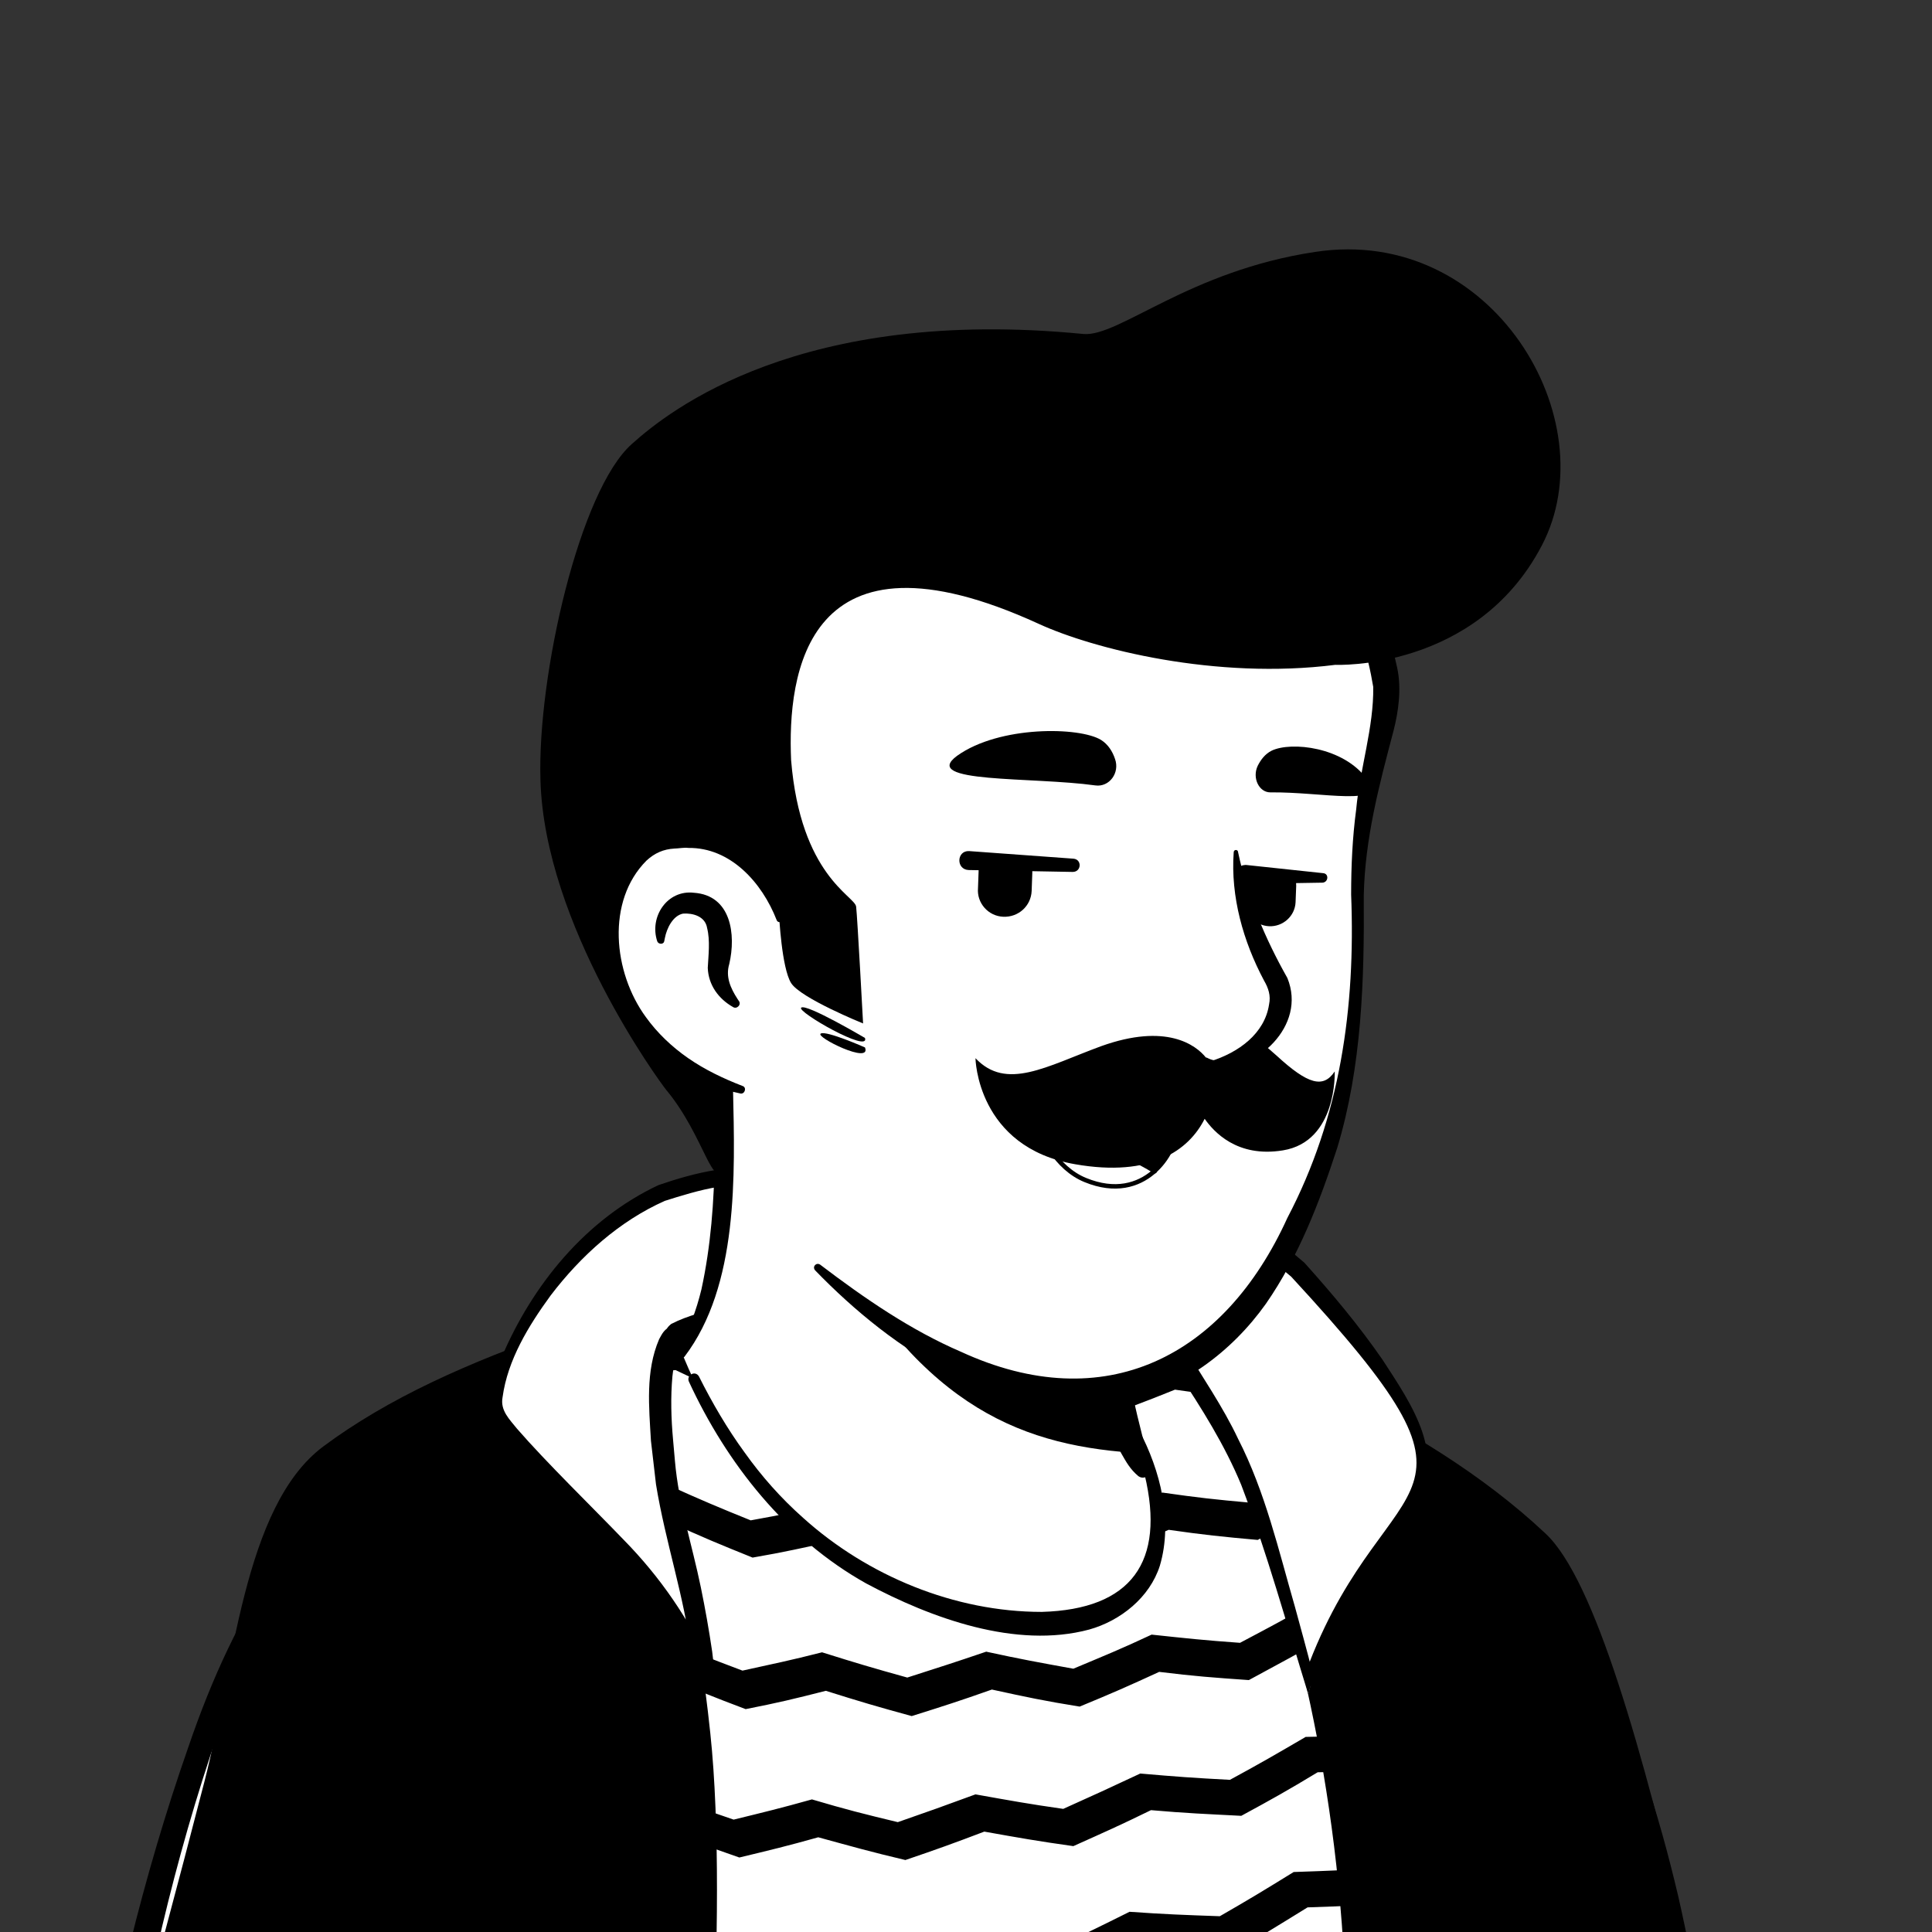 <svg width="1300" height="1300" viewBox="0 0 1300 1300" fill="none" xmlns="http://www.w3.org/2000/svg">
<rect x="0" y="0" width="1300" height="1300" fill="#333333" stroke="none"/>
<g clip-path="url(#clip0_409_3769)">
<path d="M1003.04 1182.75C1000.07 1184.87 996.668 1186.99 993.694 1189.12C990.295 1191.24 987.321 1193.37 983.923 1195.07C980.949 1196.76 978.4 1198.46 975.426 1200.16C975.001 1200.59 974.576 1200.59 974.151 1201.01C964.38 1206.96 954.184 1212.48 943.988 1217.58C941.014 1219.28 937.615 1220.98 934.641 1222.26C934.641 1222.26 934.217 1222.68 933.792 1222.68C930.393 1224.38 926.994 1226.08 923.596 1227.78C916.798 1231.18 909.576 1234.15 902.779 1237.12C899.38 1238.82 895.556 1240.1 892.158 1241.37C888.759 1242.65 884.936 1244.35 881.537 1245.62C878.138 1246.9 874.315 1248.59 870.916 1249.87C870.916 1249.87 870.916 1249.87 870.491 1249.87C867.092 1251.14 863.269 1252.42 859.87 1253.69C852.223 1256.24 844.151 1258.79 836.504 1261.34C833.955 1262.19 830.981 1263.04 828.432 1263.89C820.36 1266.44 812.289 1268.56 804.217 1270.26C801.243 1271.11 798.269 1271.54 794.87 1272.39C787.223 1274.09 779.151 1275.78 771.504 1277.48C769.805 1277.91 768.53 1277.91 766.831 1278.33C764.282 1278.76 761.308 1279.18 758.759 1279.61C754.936 1280.03 751.537 1280.88 747.713 1281.31C746.014 1281.73 744.315 1281.73 742.615 1282.16C740.491 1282.58 737.942 1283.01 735.393 1283.01C728.596 1283.86 721.373 1284.71 714.576 1285.56C712.452 1285.98 709.903 1285.98 707.779 1286.41H707.354C704.38 1286.83 701.406 1286.83 698.432 1287.25C695.458 1287.68 692.485 1287.68 689.511 1287.68C687.811 1287.68 685.687 1288.1 683.988 1288.1C680.589 1288.1 677.615 1288.53 674.642 1288.53C670.393 1288.53 666.57 1288.95 662.321 1288.95C658.073 1288.95 654.249 1288.95 650.001 1288.95C647.027 1288.95 644.053 1288.95 641.079 1288.95C461.798 1286.41 300.785 1210.36 185.655 1089.71C185.655 1089.71 185.655 1089.28 185.23 1089.28C172.485 1077.81 183.53 1016.63 234.936 977.974C299.511 929.118 454.151 898.53 454.151 898.53C454.151 898.53 514.053 888.758 736.243 935.066C866.243 962.255 965.23 1001.76 1020.46 1108.82C1031.93 1130.92 1043.4 1164.9 1003.04 1182.75Z" fill="white"/>
<path d="M737.517 930.392C819.086 946.961 906.177 964.804 973.301 1018.76C995.818 1037.03 1010.69 1063.79 1023.01 1089.71C1028.96 1102.45 1034.9 1115.62 1039.58 1129.64C1042.12 1138.99 1045.95 1149.61 1043.82 1160.65C1043.4 1163.63 1040.85 1167.45 1038.73 1169.58C1028.96 1179.35 1018.33 1185.29 1007.71 1192.94C945.262 1236.27 873.465 1266.86 799.118 1283.01C633.432 1319.12 454.151 1291.08 308.432 1203.99C260.001 1174.67 215.393 1138.99 177.158 1096.93C172.909 1091.83 172.909 1083.33 172.909 1077.81C173.334 1065.07 176.733 1052.75 180.981 1041.27C191.177 1014.93 204.347 988.595 226.863 970.327C243.007 959.281 260.426 949.935 278.269 942.288C334.347 918.497 393.399 901.928 454.151 895.131C459.249 894.706 460.099 901.928 455.001 902.778C396.798 914.673 339.02 932.516 285.066 956.732C265.524 966.503 244.707 975 228.988 990.294C214.118 1006.44 203.497 1026.41 195.001 1046.8C189.478 1059.12 185.654 1078.66 187.354 1088.43C214.118 1120.29 245.556 1148.33 279.543 1172.55C465.622 1302.55 748.138 1311.05 946.112 1202.71C963.955 1192.94 981.373 1181.9 997.942 1170.42C1006.01 1164.9 1014.51 1160.23 1020.88 1153.86C1021.31 1153.43 1020.88 1153.86 1020.88 1154.28C1020.88 1154.71 1020.46 1155.13 1020.46 1155.13C1020.88 1150.03 1019.18 1143.24 1017.06 1136.44C1009.41 1111.8 997.092 1085.88 983.922 1063.37C963.105 1029.8 927.844 1008.56 892.158 991.569C867.517 980.098 841.602 971.177 815.262 962.68C788.922 954.183 762.158 946.961 735.393 940.588C728.596 938.889 730.72 929.118 737.517 930.392Z" fill="black"/>
<path d="M378.528 894.705C378.528 894.705 440.554 870.065 452.025 869.215L452.875 878.986C452.875 878.986 403.594 900.228 400.62 903.627C398.071 906.6 378.528 894.705 378.528 894.705Z" fill="#7E5D6D"/>
<path d="M1144.08 1446.14H69.672C69.672 1446.14 97.711 1246.9 162.711 1106.7C211.567 1000.49 306.731 932.516 392.548 901.928C416.763 893.431 435.456 884.085 452.874 879.412C452.874 880.261 531.044 866.666 594.345 873.889C693.332 884.934 794.443 918.497 795.718 918.072C850.522 932.516 917.646 973.3 1014.93 1054.87C1124.54 1146.63 1144.08 1446.14 1144.08 1446.14Z" fill="white"/>
<mask id="mask0_409_3769" style="mask-type:alpha" maskUnits="userSpaceOnUse" x="69" y="871" width="1076" height="576">
<path d="M1144.08 1446.14H69.672C69.672 1446.14 97.711 1246.9 162.711 1106.7C211.567 1000.49 306.731 932.516 392.548 901.928C416.763 893.431 435.456 884.085 452.874 879.412C452.874 880.261 531.044 866.666 594.345 873.889C693.332 884.934 794.443 918.497 795.718 918.072C850.521 932.516 917.646 973.3 1014.93 1054.87C1124.54 1146.63 1144.08 1446.14 1144.08 1446.14Z" fill="white"/>
</mask>
<g mask="url(#mask0_409_3769)">
<path d="M290.587 869.64C313.953 870.49 325.848 870.914 349.214 870.489C370.031 882.81 380.227 888.757 401.469 900.228C423.136 898.954 434.182 898.104 455.848 895.555C477.515 905.751 488.136 910.849 509.803 920.62C531.894 917.222 542.94 915.097 564.607 910.849C586.698 919.346 598.169 923.169 620.26 930.391C642.352 924.869 653.397 921.47 675.489 915.097C698.43 921.045 709.901 924.019 732.842 929.117C754.933 921.045 765.979 917.222 788.071 908.3C811.437 912.124 823.332 913.823 846.698 916.797C868.365 906.601 879.411 901.503 901.077 890.457C924.868 891.731 936.763 892.156 960.554 892.581C981.796 879.836 992.417 873.463 1013.66 860.293C1040.42 858.169 1053.59 856.895 1080.36 853.921C1078.23 864.117 1077.38 869.215 1075.68 879.411C1053.59 881.96 1042.12 883.235 1020.03 884.934C998.365 898.529 987.744 905.326 965.652 918.071C941.437 918.071 929.541 917.646 905.326 916.372C883.234 927.418 872.188 932.94 850.097 943.137C826.306 940.163 814.411 938.463 790.62 935.065C768.528 943.986 757.058 948.235 734.966 955.882C711.6 950.784 700.129 947.81 677.188 941.862C655.097 948.235 643.626 951.633 621.535 957.156C599.018 949.509 587.548 945.686 565.031 937.189C542.94 941.437 531.894 943.561 509.378 946.96C487.286 937.189 476.665 932.516 454.574 921.895C432.482 924.019 421.437 924.869 399.77 926.143C378.528 914.673 367.907 908.725 347.09 895.98C327.548 895.98 317.776 895.98 298.234 895.13C295.26 885.359 293.561 880.261 290.587 869.64Z" fill="black"/>
<path d="M284.642 977.549C308.008 977.974 319.478 977.974 343.269 977.125C364.511 989.02 375.132 994.543 396.374 1005.59C418.04 1003.89 428.661 1002.61 450.328 999.641C471.995 1009.41 483.04 1014.09 505.132 1023.01C526.798 1019.18 537.419 1016.63 559.511 1011.96C582.027 1019.61 593.498 1023.43 616.014 1030.23C637.681 1023.86 648.727 1020.88 670.393 1013.66C693.334 1019.18 705.23 1021.73 728.171 1026.41C749.838 1017.91 760.459 1013.66 782.125 1004.31C805.916 1007.71 817.387 1008.99 841.178 1011.11C862.419 1000.49 873.04 994.968 894.282 983.497C918.073 984.347 930.393 984.347 954.184 983.922C975.001 971.177 985.197 964.38 1006.01 950.785C1032.78 948.236 1046.37 946.961 1073.14 943.138C1071.44 953.334 1071.01 958.432 1069.31 968.203C1046.8 971.177 1035.75 972.451 1013.66 974.576C992.419 988.595 982.223 995.393 960.982 1008.56C936.766 1008.99 924.446 1008.99 900.23 1008.14C878.563 1019.61 867.942 1025.13 846.276 1036.18C822.485 1034.05 810.165 1032.78 786.374 1029.38C764.707 1038.73 753.661 1042.97 731.57 1051.47C708.204 1046.8 696.308 1044.25 672.942 1038.73C650.851 1045.95 640.23 1048.92 618.138 1055.29C595.197 1048.5 583.727 1044.67 561.21 1037.03C539.119 1041.7 528.498 1044.25 506.406 1048.07C484.315 1039.15 472.844 1034.48 450.753 1024.28C429.086 1026.83 418.04 1028.1 396.374 1030.23C374.707 1019.18 364.086 1013.24 342.844 1001.34C323.302 1001.77 313.531 1002.19 294.413 1001.77C290.164 992.419 288.465 987.321 284.642 977.549Z" fill="black"/>
<path d="M278.691 1083.76C301.633 1083.33 313.528 1082.91 336.894 1082.06C358.136 1093.53 369.182 1099.05 390.848 1109.25C412.09 1106.7 422.711 1105.42 443.953 1102.03C466.044 1111.37 477.09 1115.62 499.606 1124.12C520.848 1119.44 531.469 1117.32 553.136 1111.8C576.077 1119.02 587.548 1122.42 610.489 1128.79C631.731 1121.99 642.352 1118.59 663.593 1111.37C686.959 1116.47 698.855 1118.59 722.221 1122.84C743.463 1113.92 754.084 1109.67 774.901 1099.9C798.691 1102.45 810.587 1103.73 834.378 1105.42C855.195 1094.38 865.816 1088.86 886.208 1076.96C910.423 1076.96 922.319 1076.96 946.535 1076.11C966.927 1062.94 977.123 1056.14 997.09 1042.55C1023.85 1039.57 1037.45 1037.88 1064.21 1033.63C1062.94 1043.4 1062.51 1048.5 1061.67 1058.69C1039.15 1062.09 1028.1 1063.79 1005.59 1066.34C985.195 1080.36 974.574 1087.58 954.182 1100.75C929.541 1101.6 917.221 1102.03 893.005 1101.6C871.763 1113.5 861.567 1119.02 840.325 1130.49C816.11 1128.79 804.214 1127.94 779.999 1124.97C758.757 1134.74 748.136 1139.41 726.469 1148.33C702.678 1144.51 690.783 1141.96 667.417 1136.86C645.75 1144.51 635.129 1147.91 613.463 1154.71C590.097 1148.33 578.626 1144.93 555.685 1137.71C534.018 1143.23 523.397 1145.78 501.731 1150.03C479.214 1141.54 467.744 1136.86 445.652 1127.52C423.986 1130.91 413.365 1132.19 391.698 1134.74C369.606 1124.12 358.986 1118.59 337.319 1107.12C318.201 1107.97 308.43 1108.4 289.312 1108.82C284.639 1099.05 282.94 1093.95 278.691 1083.76Z" fill="black"/>
<path d="M272.319 1189.54C295.261 1188.69 306.731 1187.84 329.672 1186.14C351.339 1197.19 362.385 1202.29 384.476 1212.06C405.293 1209.08 415.914 1207.39 437.156 1203.56C459.672 1212.48 471.143 1216.73 493.659 1224.38C514.476 1219.28 525.097 1216.73 546.339 1210.78C569.28 1217.58 581.176 1220.56 604.117 1226.08C624.934 1218.86 635.555 1215.03 656.372 1207.39C680.162 1211.63 691.633 1213.76 715.424 1217.16C736.241 1207.81 746.437 1203.14 767.254 1193.37C791.47 1195.49 803.365 1196.34 827.581 1197.61C847.973 1186.57 858.169 1180.62 878.561 1168.73C902.777 1168.3 915.097 1167.88 939.313 1166.6C959.28 1153.43 969.051 1146.63 988.594 1132.61C1015.78 1129.22 1029.38 1127.09 1056.14 1122.42C1055.29 1132.19 1055.29 1137.29 1054.44 1147.06C1031.93 1150.88 1020.88 1152.58 998.365 1155.56C978.398 1170 968.202 1176.8 948.234 1190.39C923.594 1191.67 911.274 1192.09 886.633 1192.52C866.241 1204.84 855.62 1210.78 835.228 1221.83C811.012 1220.56 798.692 1220.13 774.476 1218.01C753.659 1228.2 743.038 1232.88 722.221 1242.22C698.006 1238.82 686.11 1236.7 662.319 1232.45C641.077 1240.52 630.457 1244.35 609.215 1251.57C585.849 1246.05 573.953 1242.65 550.587 1236.27C529.345 1242.22 518.725 1244.77 497.483 1249.87C474.542 1241.8 463.071 1237.97 440.13 1229.05C418.888 1232.88 408.267 1234.57 387.025 1237.55C364.509 1227.35 353.463 1222.25 331.796 1211.21C312.679 1212.91 303.332 1213.33 284.215 1214.18C279.542 1204.41 276.993 1199.31 272.319 1189.54Z" fill="black"/>
<path d="M266.37 1294.05C288.886 1292.35 300.357 1291.5 323.298 1288.95C345.39 1299.15 356.435 1304.25 378.952 1313.59C399.769 1310.19 409.965 1308.07 430.782 1303.82C453.723 1311.89 465.194 1316.14 488.135 1323.36C508.952 1317.84 519.148 1314.87 539.54 1308.5C562.906 1314.44 574.802 1317.42 598.168 1322.52C618.56 1314.87 628.756 1311.04 649.573 1302.55C673.364 1306.37 685.259 1308.07 709.475 1311.04C729.867 1301.27 739.638 1296.6 760.03 1286.4C784.246 1288.1 796.566 1288.53 820.782 1289.38C840.749 1277.91 850.52 1271.96 870.488 1259.64C895.128 1258.79 907.024 1258.36 931.664 1256.67C950.782 1243.07 960.553 1236.27 979.671 1222.25C1006.86 1218.43 1020.46 1216.31 1047.64 1211.21C1047.22 1220.98 1047.22 1225.65 1046.79 1235.42C1024.28 1239.67 1013.23 1241.37 990.716 1244.77C971.174 1259.21 961.403 1266.44 941.86 1280.03C917.22 1282.16 904.475 1282.58 879.834 1283.43C859.867 1295.75 849.671 1302.12 829.703 1313.59C805.063 1313.17 792.743 1312.74 768.102 1311.04C747.71 1321.67 737.514 1326.34 717.122 1336.11C692.906 1333.14 680.586 1331.44 656.37 1327.61C635.553 1336.11 625.357 1339.93 604.54 1347.58C580.749 1342.48 568.854 1339.51 545.063 1333.56C524.246 1339.93 513.625 1342.91 492.808 1348.43C469.442 1341.21 457.971 1337.38 434.605 1328.89C413.788 1333.14 403.167 1335.26 382.351 1338.66C359.834 1329.31 348.364 1324.21 325.847 1314.02C307.154 1316.14 297.808 1316.99 279.115 1318.27C274.017 1308.92 271.468 1303.82 266.37 1294.05Z" fill="black"/>
<path d="M259.574 1397.71C282.091 1395.59 293.136 1394.31 315.653 1391.34C338.169 1401.11 349.64 1405.78 372.156 1414.71C392.548 1410.46 402.744 1408.33 423.136 1403.66C446.502 1411.31 457.973 1415.13 481.339 1421.93C501.731 1415.98 511.502 1412.58 531.895 1405.78C555.685 1411.31 567.581 1413.86 591.372 1418.53C611.339 1410.46 621.535 1406.21 641.502 1397.71C665.718 1401.11 677.613 1402.39 701.829 1404.93C721.796 1395.16 731.568 1390.06 751.11 1379.44C775.751 1380.72 787.646 1380.72 812.287 1381.14C831.829 1369.25 841.176 1363.3 860.718 1350.98C885.359 1349.71 897.679 1348.86 922.319 1346.73C941.012 1333.14 950.359 1325.91 969.051 1311.89C996.241 1307.65 1010.26 1305.52 1037.45 1300C1037.45 1309.35 1037.45 1314.44 1037.88 1323.79C1015.36 1328.04 1004.31 1330.16 981.797 1333.56C962.679 1348.01 953.332 1355.23 934.215 1369.25C909.149 1371.8 896.829 1372.65 871.764 1373.92C852.221 1386.67 842.45 1392.61 822.908 1404.93C798.267 1404.93 785.522 1404.51 760.881 1403.66C740.914 1414.28 731.143 1419.8 710.751 1429.57C686.11 1427.45 673.79 1425.75 649.574 1422.78C629.182 1431.7 618.986 1435.95 599.019 1444.02C574.803 1439.35 562.908 1436.8 538.692 1431.27C518.3 1438.07 508.104 1441.47 487.712 1447.42C463.921 1440.62 452.45 1437.22 428.659 1429.57C408.267 1434.67 397.646 1436.8 377.254 1441.05C354.313 1432.12 342.842 1427.45 319.901 1417.68C301.208 1420.23 292.287 1421.5 273.594 1423.2C268.496 1412.58 265.522 1407.48 259.574 1397.71Z" fill="black"/>
</g>
<path d="M1152.16 1453.37C833.103 1454.22 384.475 1457.61 70.096 1456.76C63.724 1456.76 58.201 1450.82 59.475 1444.44C74.77 1353.1 96.011 1263.46 126.6 1175.95C158.462 1082.48 203.07 1010.26 285.064 952.484C322.874 925.294 365.358 906.176 408.691 890.882C422.711 885.359 437.155 879.412 452.449 875.163L456.698 878.137V877.712C456.698 875.588 452.449 874.314 453.724 874.739V874.314C454.149 873.464 454.998 873.039 455.423 872.19C460.096 867.092 466.894 865.392 473.691 864.967C480.913 864.118 488.136 863.268 495.783 862.418C525.096 859.02 554.835 858.17 584.574 861.144C614.312 864.542 642.776 870.065 671.665 876.438C713.299 885.784 754.508 899.379 795.292 911.699L796.567 912.124H796.992C796.992 912.124 797.417 912.124 796.992 912.124C796.992 912.124 796.567 912.124 796.142 912.124C795.717 912.124 795.293 912.124 794.868 912.549H797.842C853.92 927.418 902.351 959.706 949.083 993.268C972.025 1010.26 994.541 1027.68 1016.63 1045.95C1039.57 1063.79 1057.42 1088.43 1071.44 1113.92C1099.05 1164.48 1116.04 1220.13 1129.21 1275.78C1141.11 1328.04 1149.61 1381.14 1155.13 1434.25L1155.55 1439.77L1155.98 1442.32V1443.59C1155.13 1447.42 1153.85 1451.24 1152.16 1453.37ZM1136.01 1438.5C1134.31 1440.2 1132.61 1443.59 1133.04 1445.72V1445.29V1444.02V1441.47C1125.82 1359.48 1112.22 1277.48 1086.73 1199.31C1069.31 1148.33 1046.8 1094.38 1004.31 1059.97C961.404 1024.28 916.796 989.02 868.364 960.98C844.149 947.386 819.083 935.065 793.168 928.268L799.541 927.843C798.691 928.693 794.868 928.693 794.443 928.268C769.377 923.17 734.966 910 710.325 901.928C675.913 890.458 640.227 884.51 604.116 881.536C568.43 878.137 532.743 881.111 497.482 884.935C490.26 885.784 483.038 886.209 476.24 887.059C468.593 888.758 460.521 888.333 453.724 882.81C453.724 882.81 453.724 882.81 453.299 882.81H452.874C453.724 883.235 449.476 881.961 449.9 879.837V879.412L454.149 882.386C439.704 886.209 426.109 893.007 411.665 898.529C397.645 904.477 383.201 909.15 369.181 915.523C314.377 940.163 264.247 976.699 224.737 1022.58C184.377 1068.04 160.587 1124.12 141.469 1181.47C113.005 1267.71 93.462 1357.78 80.717 1447.42L70.096 1435.1C378.103 1435.52 823.332 1436.8 1136.01 1438.5Z" fill="black"/>
<path d="M279.965 1446.14L260.848 1288.53" stroke="#544D4D" stroke-width="3" stroke-miterlimit="10" stroke-linecap="round" stroke-linejoin="round"/>
<path d="M1022.16 1235C1022.16 1235 1009.41 1266.01 1013.23 1297.03C1017.06 1328.04 1028.1 1373.5 1012.38 1446.14" stroke="#544D4D" stroke-width="3" stroke-miterlimit="10" stroke-linecap="round" stroke-linejoin="round"/>
<path d="M378.529 894.706C386.601 892.157 400.62 894.706 404.869 901.928C421.437 929.118 461.372 1008.56 477.941 1166.18C491.111 1289.38 471.143 1511.14 471.143 1511.14L58.627 1491.6C58.627 1491.6 101.535 1338.66 137.647 1198.46C157.189 1122.84 163.562 1013.66 217.516 973.301C260.849 941.013 314.803 916.797 378.529 894.706Z" fill="black"/>
<path d="M805.916 920.621C805.916 920.621 937.191 1167.45 898.955 1497.12H1182.32C1182.32 1497.12 1172.13 1461.01 1136.44 1309.35C1105 1176.8 1073.14 1062.94 1040 1031.93C953.334 950.359 830.557 910 830.557 910C830.557 910 816.537 916.797 805.916 920.621Z" fill="black"/>
<path d="M805.915 920.621L795.719 917.647C795.719 917.647 810.588 910.425 816.961 906.176L820.784 904.052C820.784 904.052 841.176 913.399 848.398 916.797C855.621 920.196 823.333 935.915 823.333 935.915C823.333 935.915 807.189 921.046 805.915 920.621Z" fill="#7E5D6D"/>
<path d="M473.267 1126.67C473.267 1126.67 458.823 1085.46 426.11 1048.92C395.947 1014.93 340.718 962.255 336.894 950.36C334.345 942.288 337.744 927.418 345.391 910C361.535 873.039 397.646 824.608 445.228 802.941C560.783 762.157 578.627 834.804 580.326 857.745C580.751 864.118 453.725 891.732 454.149 898.105V898.529C454.149 898.529 434.607 904.902 448.627 1002.19C452.025 1025.98 466.895 1067.61 473.267 1126.67Z" fill="white"/>
<path d="M474.542 1133.04C471.568 1133.46 467.744 1131.34 466.895 1128.37L466.47 1127.52L466.045 1126.24C457.124 1103.73 444.803 1082.48 429.934 1063.37C399.771 1025.98 362.385 995.817 333.496 957.157C332.646 955.882 331.797 954.608 331.372 952.908C327.548 939.739 333.071 925.719 337.32 913.824C358.137 864.542 394.248 820.359 443.104 797.418C455.424 793.17 468.594 789.346 481.764 787.222C508.104 782.549 538.692 783.823 560.359 802.091C576.927 816.111 585.424 836.503 587.548 857.745C587.973 861.993 583.725 864.967 580.751 866.667C542.941 881.111 498.758 887.908 460.947 901.928C460.522 902.353 459.673 902.353 459.673 902.778C459.673 902.778 459.673 902.778 460.522 901.928C460.947 901.078 461.797 899.804 461.797 898.529C461.797 897.68 461.797 898.954 461.797 898.954L457.548 904.902C457.973 904.902 458.398 904.477 458.398 904.477C458.398 904.477 457.973 904.902 457.973 905.327C454.15 911.274 453.3 918.922 452.45 926.144C451.176 940.163 451.601 954.608 452.875 968.627L454.15 983.072C456.699 1012.39 465.62 1039.15 471.568 1068.04C474.542 1082.48 477.091 1096.93 479.215 1111.37C479.64 1114.35 480.065 1118.17 480.065 1121.57C478.365 1125.39 476.241 1129.22 474.542 1133.04ZM471.993 1120.29C470.718 1118.59 468.169 1117.32 466.47 1117.32C466.045 1117.32 465.62 1116.9 465.62 1116.47L465.195 1113.07C460.522 1074.41 447.777 1037.88 441.405 998.791C440.555 991.569 438.856 976.699 438.006 969.477C436.731 946.961 434.182 922.745 443.529 901.078C445.653 897.255 446.927 894.281 452.026 892.157L447.352 898.529C447.352 898.105 447.352 897.68 447.352 897.68C447.352 895.131 449.901 892.157 451.601 890.882C463.071 884.935 475.392 882.386 487.712 878.562C514.901 870.49 549.738 863.268 575.653 853.072C575.653 853.072 575.653 853.072 574.803 853.922L574.378 854.346C573.954 854.771 573.529 855.621 573.529 856.471C573.529 856.895 573.529 857.745 573.529 857.745C572.254 840.327 564.607 822.059 551.012 811.013C532.32 795.294 506.405 794.869 483.039 798.693C471.568 800.392 456.699 805.065 447.352 808.039C416.764 821.634 390.849 845 370.457 871.765C355.588 892.157 341.568 915.098 338.169 940.163C336.47 949.085 342.843 955.033 347.941 961.405C367.483 983.922 398.921 1014.51 419.738 1036.18C443.954 1060.82 464.346 1090.13 477.941 1121.57L478.365 1122.42C478.365 1121.14 474.542 1119.44 471.993 1120.29Z" fill="black"/>
<path d="M880.259 1139.84C880.259 1139.84 851.795 1029.38 837.776 994.117C823.756 959.28 797.416 919.771 796.142 917.646C755.782 852.222 757.057 823.757 770.227 812.287C783.397 800.816 815.259 802.941 873.887 854.346C884.508 866.241 947.808 937.614 954.606 976.699C958.429 998.365 946.534 1013.66 930.39 1036.18C913.822 1059.12 893.429 1089.28 880.259 1139.84Z" fill="white"/>
<path d="M880.261 1139.84C865.816 1093.1 852.647 1045.1 835.228 999.216C824.183 972.451 808.464 947.386 792.32 923.17C776.601 897.255 760.032 870.49 755.784 839.902C751.96 811.013 772.777 794.445 800.392 801.667C830.555 809.739 854.771 830.131 877.712 849.673C896.405 870.49 914.248 891.732 930.392 915.098C949.934 945.262 975 980.523 950.784 1015.36C939.738 1032.78 925.718 1048.5 914.673 1065.92C899.803 1088.86 888.333 1113.5 880.261 1139.84ZM880.261 1133.46C879.411 1131.34 878.137 1130.92 877.287 1129.64C878.562 1125.82 879.836 1121.99 881.111 1118.59C934.64 980.948 1017.91 1020.46 868.79 859.02C850.098 843.301 823.758 821.634 797.418 814.837C778.3 810.164 766.405 818.66 768.954 838.628C776.601 887.059 812.712 924.869 833.104 968.203C851.372 1003.89 860.294 1042.97 871.339 1081.21C873.888 1090.56 880.686 1115.2 882.81 1124.12C883.66 1127.09 885.359 1133.46 886.209 1136.86V1137.29C885.359 1134.74 881.96 1133.04 880.261 1133.46Z" fill="black"/>
<path d="M777.448 1043.4C768.526 1087.16 710.748 1113.5 613.461 1073.99C512.35 1033.2 468.592 935.915 457.546 907.026C517.448 794.869 475.814 717.124 475.814 717.124C613.886 705.229 734.539 866.667 734.539 866.667L753.232 946.536C754.932 953.333 758.33 959.281 763.428 963.529C772.35 979.248 782.971 1015.36 777.448 1043.4Z" fill="white"/>
<path d="M455.423 908.301C463.495 895.98 468.593 881.536 471.992 867.516C478.364 838.203 480.489 808.464 480.913 778.725V767.68C479.639 756.634 475.815 745.163 471.567 734.967C466.044 721.373 486.011 712.876 492.384 726.471C493.234 728.17 493.234 731.144 493.234 732.843C494.508 790.621 497.057 864.967 460.521 912.974C457.972 915.523 452.874 911.699 455.423 908.301Z" fill="black"/>
<path d="M739.212 865.817C745.585 869.641 747.709 874.739 748.559 879.837C751.108 890.033 750.258 901.079 752.807 911.7C754.931 921.896 761.304 931.667 763.003 942.288C765.128 953.334 771.5 976.7 774.049 988.17C774.899 990.719 773.199 993.693 770.226 994.118C768.526 994.543 767.252 994.118 765.977 993.268C760.454 988.595 757.905 983.922 754.507 977.974C748.984 967.778 745.16 958.432 741.762 946.961C738.788 936.765 740.062 925.719 737.513 915.098C735.389 904.902 729.441 895.131 727.317 884.51C726.043 879.412 725.618 873.889 729.441 867.517C731.99 864.968 736.239 864.118 739.212 865.817Z" fill="black"/>
<path d="M769.802 977.974C688.658 973.725 622.384 948.235 557.809 833.104C612.188 881.111 676.338 899.379 743.887 907.876L752.809 946.961C754.508 953.758 764.704 973.725 769.802 977.974Z" fill="black"/>
<path d="M766.405 962.255C780.85 989.444 789.347 1023.43 780.425 1053.59C773.628 1074.84 754.085 1090.56 732.843 1096.5C683.562 1109.67 626.634 1088.86 582.876 1065.49C528.922 1035.33 488.987 984.771 463.497 929.542C461.798 925.294 467.745 921.895 470.294 926.144C479.216 943.987 489.412 961.405 500.882 977.124C512.353 993.268 525.523 1008.14 540.392 1021.31C583.726 1060.39 642.353 1084.61 700.981 1084.61C761.307 1082.91 784.249 1051.05 770.229 992.418C768.105 983.072 764.706 973.301 760.033 965.229C757.484 961.83 763.856 958.006 766.405 962.255Z" fill="black"/>
<path d="M930.816 452.026C938.463 487.712 912.973 525.948 912.973 621.111C912.973 718.399 895.129 824.183 821.633 897.68C758.332 960.98 685.685 958.431 600.293 891.732C588.397 882.386 546.763 850.948 536.142 840.327C523.822 828.007 517.025 819.085 511.077 809.739C505.979 801.242 507.254 751.961 500.031 740.49C481.339 709.477 477.515 743.039 453.299 715.85C419.737 679.314 379.378 605.817 399.345 475.817C431.633 265.098 598.593 240.458 722.221 263.824C846.698 287.614 910.424 358.137 930.816 452.026Z" fill="white"/>
<path d="M474.541 753.66C464.77 737.516 452.449 723.072 440.979 708.202C429.508 692.484 420.162 675.915 412.515 658.072C369.181 553.137 375.554 415.915 452.449 327.549C505.129 267.222 588.397 247.255 664.868 251.503C741.338 256.176 820.783 275.719 877.286 330.948C909.998 362.81 930.815 405.294 940.162 449.477C943.136 463.497 941.011 478.791 937.613 491.961C927.842 528.921 918.495 564.183 917.645 602.418C918.07 659.346 916.371 717.549 899.802 772.353C887.907 808.889 873.887 845.425 851.796 877.287C828.855 909.575 794.443 935.49 754.933 943.137C675.489 959.281 601.142 909.15 548.462 854.771C546.338 852.222 549.312 849.248 551.861 850.948C582.024 873.889 613.038 895.131 646.6 909.575C743.462 954.183 823.757 912.974 866.24 819.51C901.926 751.536 912.123 678.039 909.149 601.993C909.149 582.876 909.998 563.758 912.547 544.64C915.096 517.026 924.443 489.412 924.018 462.222C916.796 418.039 896.404 375.555 865.815 342.843C793.168 265.948 653.822 243.431 556.109 278.268C440.979 319.052 409.966 435.033 403.593 545.915C399.345 612.189 418.887 677.189 469.018 722.647L488.985 743.464C495.783 752.81 481.338 763.856 474.541 753.66Z" fill="black"/>
<path d="M524.672 618.562C524.672 618.562 511.502 554.837 449.476 562.484C395.946 569.281 377.254 697.582 498.757 733.268" fill="white"/>
<path d="M493.234 677.614C483.463 672.092 476.666 662.745 476.241 651.275C476.666 642.778 477.94 633.007 475.816 624.51C474.541 616.438 466.045 614.314 459.672 614.739C452.875 616.013 448.626 624.51 447.352 631.307C447.352 631.732 446.927 633.007 446.927 633.431C446.502 635.556 443.103 635.556 442.254 633.431C436.731 616.863 449.051 598.595 466.894 600.719C491.96 602.418 495.358 628.758 490.685 648.726C488.136 657.222 491.535 664.869 496.208 672.092L497.058 673.366C499.182 675.915 495.783 679.314 493.234 677.614Z" fill="black"/>
<path d="M833.103 573.529C839.476 603.693 851.371 631.732 866.241 658.072C879.411 690.359 845.424 720.947 815.26 719.673C811.862 719.673 811.437 715 814.411 714.15C833.528 708.202 850.947 695.457 853.92 675.915C855.195 669.967 853.496 664.869 850.522 659.771C836.502 633.431 828.005 603.268 830.13 573.529C830.13 571.405 833.103 571.405 833.103 573.529Z" fill="black"/>
<path d="M522.549 618.987C512.777 593.921 491.536 570.13 463.072 570.555C460.523 570.13 456.274 570.98 453.725 570.98C446.503 571.405 440.555 573.954 435.032 579.052C407.843 606.241 412.516 654.248 434.608 684.411C442.255 695.032 452.026 704.379 463.072 712.026C474.117 719.673 486.438 725.621 499.608 730.719C502.581 731.568 501.307 736.241 498.333 735.817C469.869 729.869 442.679 715.849 423.987 692.483C395.098 657.647 389.15 599.444 423.562 565.457C431.209 558.66 441.83 553.562 452.451 553.562C455.849 553.562 460.947 552.712 464.346 553.562C482.189 554.411 499.183 563.333 510.228 577.353C520 589.248 525.523 603.692 527.222 618.137C527.222 620.686 523.398 621.536 522.549 618.987Z" fill="black"/>
<path d="M791.044 760.457C791.469 767.255 786.371 779.15 777.024 787.647C729.018 758.333 707.351 773.627 707.351 773.627C690.358 747.712 694.181 712.451 735.39 739.215C763.854 757.908 781.697 760.882 791.044 760.457Z" fill="black"/>
<path d="M776.599 788.072C766.403 796.993 751.109 802.516 730.292 794.019C720.521 790.196 712.873 782.549 706.926 774.052C707.351 774.052 728.592 758.758 776.599 788.072Z" fill="white"/>
<path d="M799.116 759.183C799.116 759.183 781.273 768.954 735.39 739.64C680.586 704.379 691.632 778.3 730.292 794.019C770.652 810.588 791.469 774.477 791.044 760.882" stroke="black" stroke-width="3" stroke-miterlimit="10" stroke-linecap="round" stroke-linejoin="round"/>
<path d="M707.354 774.052C707.354 774.052 729.02 758.758 777.027 788.072" stroke="black" stroke-width="3" stroke-miterlimit="10" stroke-linecap="round" stroke-linejoin="round"/>
<path d="M694.607 586.7C694.607 587.125 694.607 587.549 694.607 587.549L694.182 599.445C693.758 609.641 685.261 617.288 675.065 616.863C664.869 616.438 657.222 607.517 658.071 597.746L658.496 585.85C658.496 583.726 659.346 581.177 660.196 579.478L694.182 581.177C694.182 582.876 694.607 584.576 694.607 586.7Z" fill="black"/>
<path d="M872.187 596.046L871.763 607.092C871.338 616.438 863.266 623.66 853.919 623.236C844.573 622.811 837.351 614.739 837.776 605.392L838.2 594.347C838.2 592.222 838.625 590.098 839.475 588.399L871.338 589.673C871.763 591.798 872.187 593.922 872.187 596.046Z" fill="black"/>
<path d="M737.09 528.497C746.436 529.771 753.658 520 750.26 510.654C748.56 505.556 745.586 500.883 740.913 497.909C726.469 488.987 672.514 488.137 644.05 508.53C618.56 527.222 694.606 522.549 737.09 528.497Z" fill="black"/>
<path d="M854.769 533.17C847.122 533.17 842.449 523.399 846.273 515.327C848.397 511.079 851.371 507.255 855.619 505.131C868.789 498.758 904.05 502.582 919.769 524.249C933.789 543.366 890.031 532.745 854.769 533.17Z" fill="black"/>
<path d="M721.793 586.699L651.695 585.425C643.199 585 643.623 572.255 652.12 572.68L722.218 577.778C728.166 578.203 727.741 586.699 721.793 586.699Z" fill="black"/>
<path d="M890.032 593.921L838.202 594.771C829.706 594.771 829.281 582.451 837.777 582.026C838.202 582.026 838.202 582.026 838.627 582.026L890.457 587.549C894.281 587.974 893.856 593.496 890.032 593.921Z" fill="black"/>
<path d="M884.933 169.509C799.966 182.255 752.809 226.862 729.018 224.738C538.691 206.045 450.325 276.143 425.26 298.66C389.998 329.673 361.534 454.575 363.659 524.673C366.208 622.385 444.377 728.594 448.201 733.268C474.116 764.281 480.489 805.065 486.861 782.549C488.985 775.326 483.038 737.091 485.162 728.594C378.953 687.81 398.07 569.281 449.9 562.483C504.279 555.686 521.273 604.117 524.247 616.013C524.247 616.013 525.946 651.274 532.319 661.47C538.691 671.666 580.75 688.66 580.75 688.66C580.75 688.66 576.927 617.287 576.077 610.065C575.227 602.843 538.691 589.248 532.319 511.503C529.77 453.725 542.09 347.941 698.855 419.738C735.815 436.732 818.234 457.549 898.528 447.353C898.528 447.353 993.266 451.601 1037.45 367.059C1081.63 282.941 1004.31 151.242 884.933 169.509Z" fill="black"/>
<path d="M582.024 698.431C582.024 698.431 542.515 675.065 539.116 678.039C535.717 680.588 585.423 709.052 582.024 698.431Z" fill="black"/>
<path d="M582.025 704.804C582.025 704.804 556.11 693.333 552.287 695.457C548.038 697.581 586.699 716.699 582.025 704.804Z" fill="black"/>
<path d="M863.268 774.052C832.255 779.15 816.536 761.307 810.589 752.81C799.968 774.052 774.478 792.32 723.497 783.399C657.223 771.928 656.373 712.026 656.373 712.026C677.19 734.118 703.955 717.549 740.916 703.954C784.674 688.235 804.641 703.104 811.438 711.601C812.288 710.752 821.634 721.372 840.752 701.405C845 697.157 852.648 704.804 859.02 710.327C880.262 729.869 890.458 732.418 898.105 720.948C898.105 721.372 899.804 768.104 863.268 774.052Z" fill="black"/>
</g>
<defs>
<clipPath id="clip0_409_3769">
<rect width="1300" height="1300" fill="white"/>
</clipPath>
</defs>
</svg>
